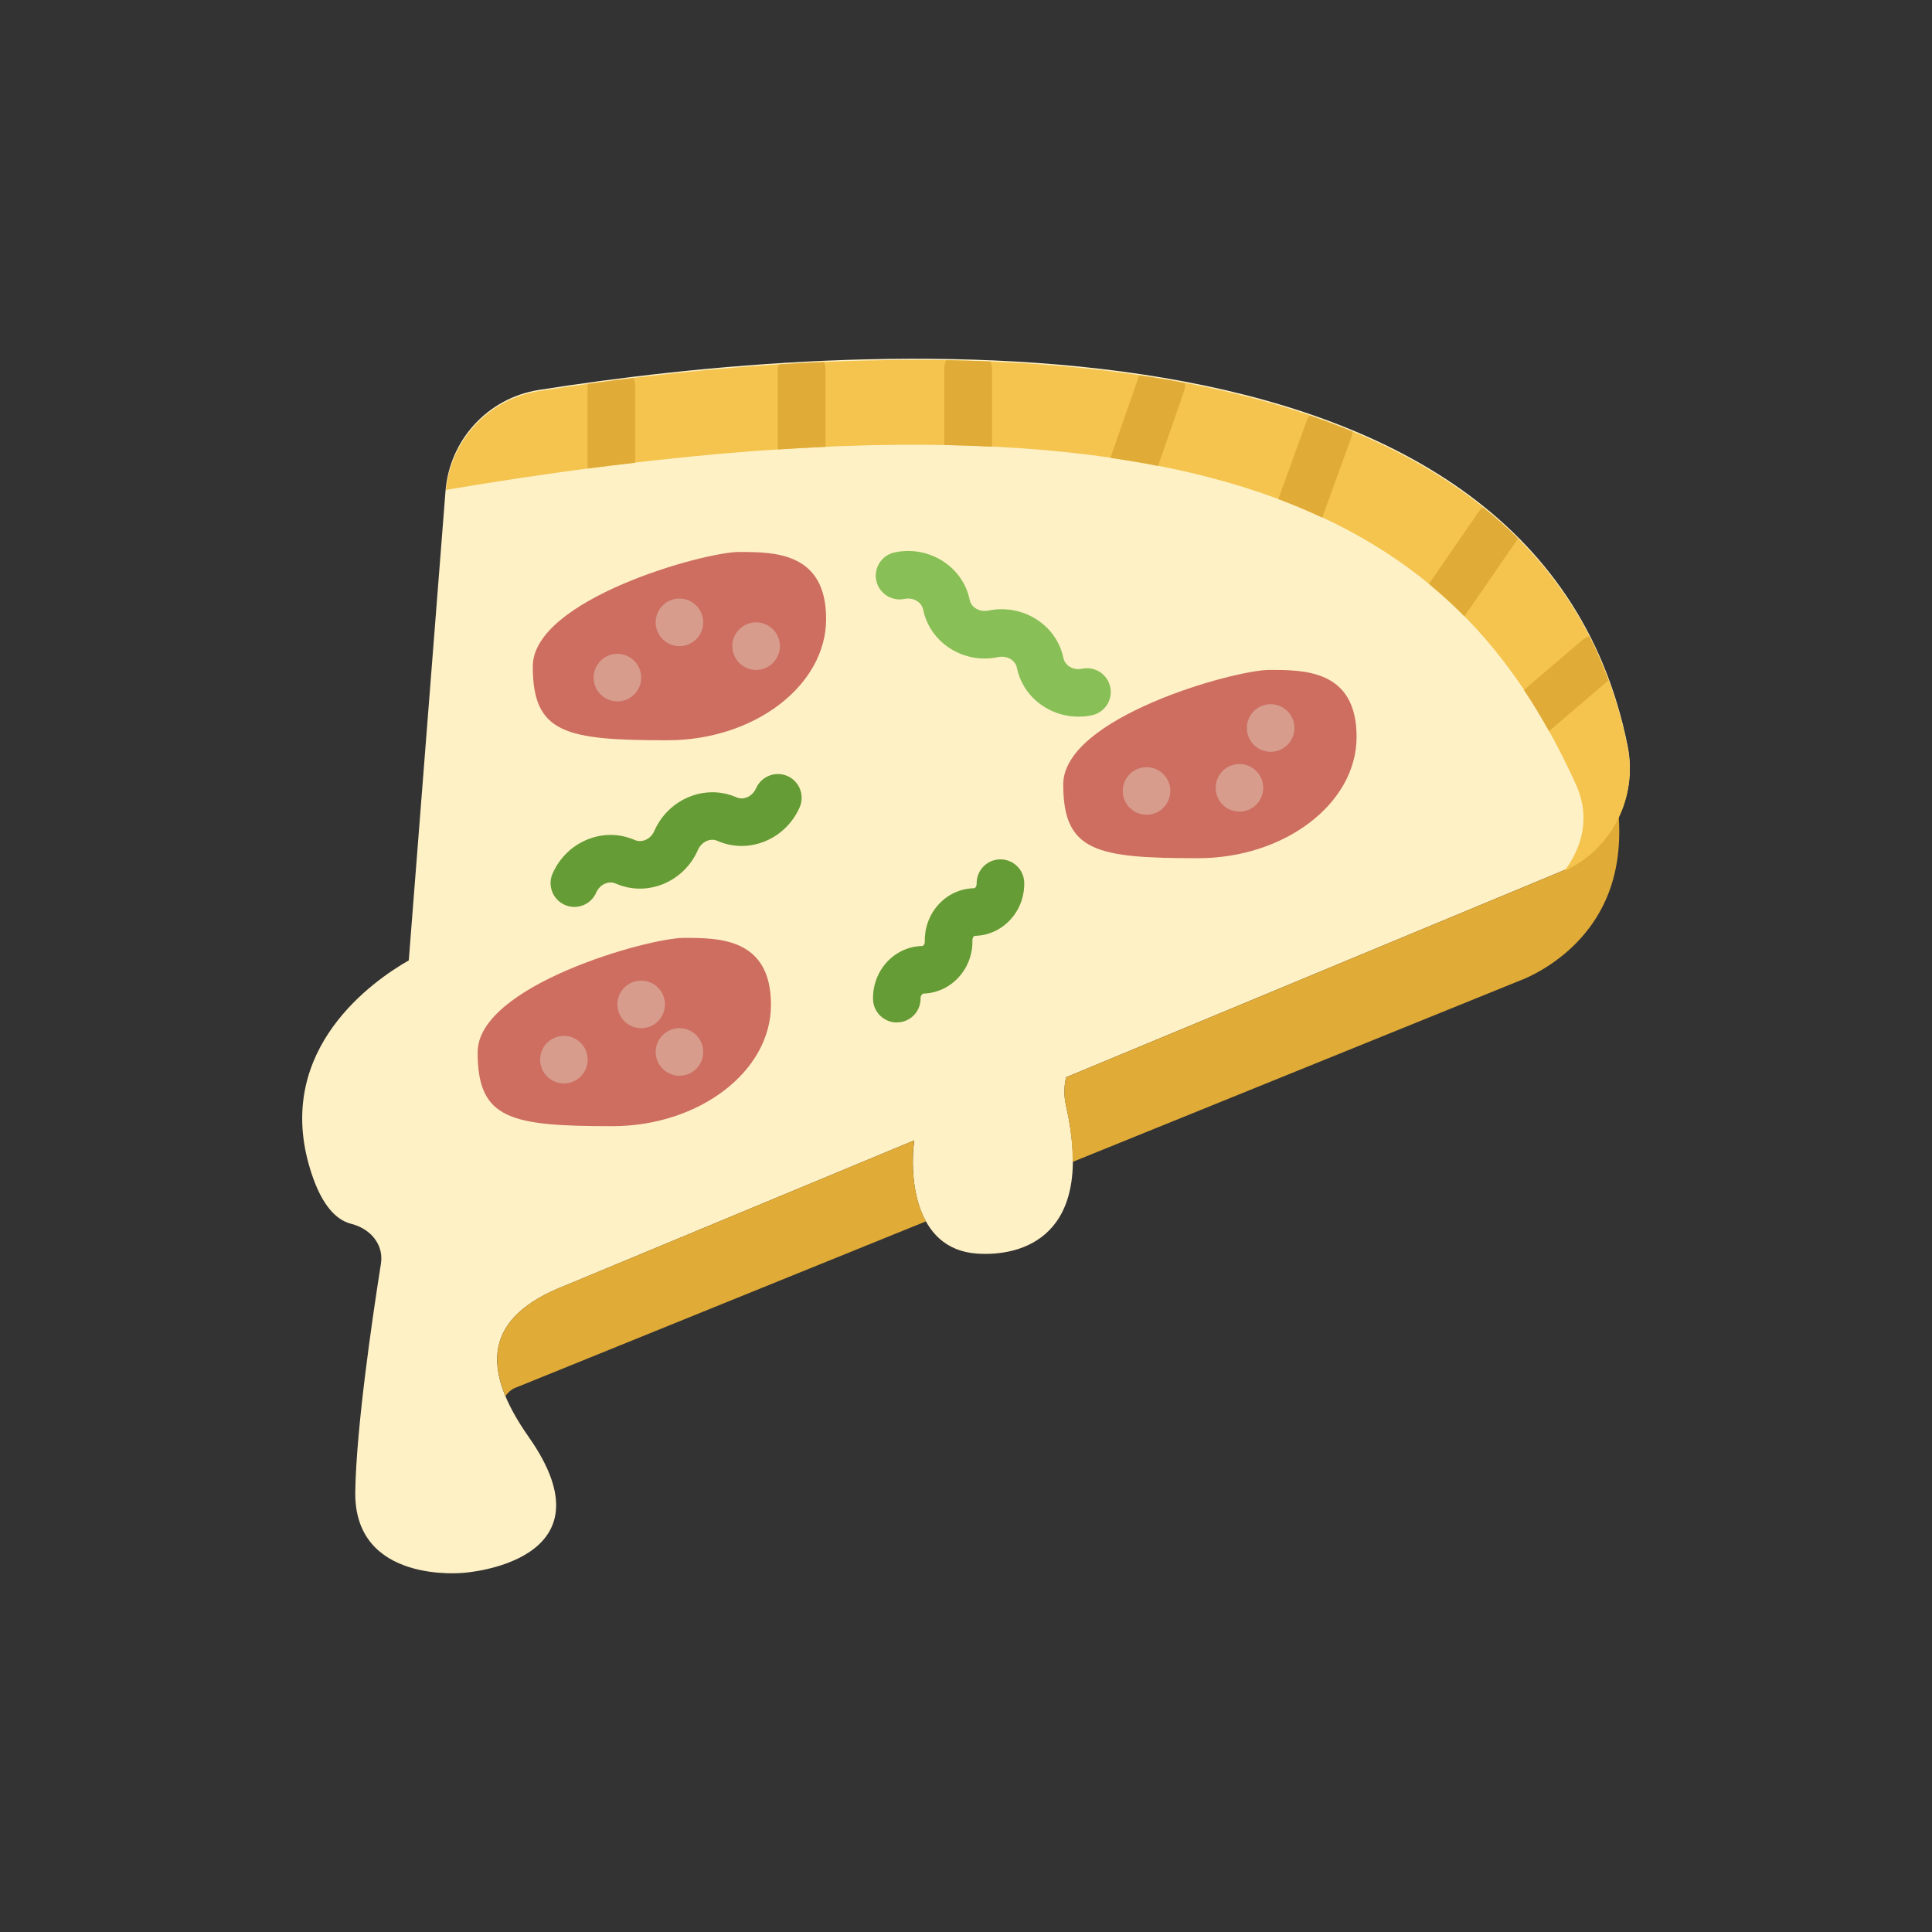 <?xml version="1.0" encoding="utf-8"?>
<!-- Generator: Adobe Illustrator 16.0.0, SVG Export Plug-In . SVG Version: 6.00 Build 0)  -->
<!DOCTYPE svg PUBLIC "-//W3C//DTD SVG 1.1//EN" "http://www.w3.org/Graphics/SVG/1.1/DTD/svg11.dtd">
<svg version="1.1" id="Capa_1" xmlns="http://www.w3.org/2000/svg" xmlns:xlink="http://www.w3.org/1999/xlink" x="0px" y="0px"
	 width="350px" height="350px" viewBox="0 0 350 350" enable-background="new 0 0 350 350" xml:space="preserve">
<rect x="0" y="0" width="350" height="350" fill="#333333" stroke="none"/>
<g>
	<path fill="#FFF1C6" d="M294.857,135.114C278.257,52.071,153.245,61.891,97.617,70.641c-9.246,1.457-16.239,9.095-16.919,18.432
		l-6.644,84.909c-6.519,3.727-24.059,15.963-18.087,37.062c1.922,6.782,4.645,9.91,7.683,10.672c3.42,0.857,5.907,3.715,5.359,7.2
		c-1.732,10.987-4.442,29.815-4.649,41.255c-0.306,16.91,19.677,14.756,19.677,14.756s27.734-1.844,11.75-24.597
		c-8.828-12.564-8.062-21.741,6.622-27.454l63.219-26.287c-0.861,6.218-0.146,19.733,11.388,20.513
		c7.958,0.539,21.521-2.869,16.102-26.824c-0.393-1.728-0.38-3.486,0.029-5.132l89.704-37.295
		C291.772,154.141,296.754,144.598,294.857,135.114z"/>
	<path fill="#E0AB36" d="M93.351,251.42c-0.767,0.31-1.331,0.857-1.788,1.481c-3.658-8.811-0.776-15.506,10.836-20.021
		l63.219-26.287c-0.517,3.715-0.448,10.018,2.128,14.667L93.351,251.42z M290.571,163.728c-4.921,10.22-14.887,13.783-15.205,13.904
		l-81.053,32.86c0.03-2.908-0.306-6.256-1.202-10.211c-0.393-1.728-0.379-3.485,0.03-5.127l89.704-37.295
		c4.744-1.973,8.324-5.614,10.4-9.996C293.656,153.783,292.798,159.109,290.571,163.728z"/>
	<g>
		<path fill="#F4C44E" d="M294.857,135.33C278.257,52.283,153.245,62.102,97.617,70.853c-9.065,1.426-15.924,8.811-16.833,17.897
			c147.063-24.852,185.294,10.918,204.674,53.289c2.783,6.083,1.095,11.495-2.021,15.717
			C291.976,153.87,296.707,144.589,294.857,135.33z"/>
	</g>
	<path fill="#E0AB36" d="M106.449,70.008v14.873c2.938-0.388,5.778-0.719,8.617-1.051V70.008c0-0.547-0.125-1.06-0.311-1.542
		c-2.852,0.345-5.566,0.711-8.212,1.077C106.527,69.702,106.449,69.84,106.449,70.008z"/>
	<path fill="#E0AB36" d="M140.917,66.802v14.619c2.943-0.194,5.795-0.336,8.617-0.461V66.802c0-0.439-0.129-0.836-0.25-1.232
		c-2.774,0.12-5.506,0.275-8.212,0.448C141.025,66.285,140.917,66.526,140.917,66.802z"/>
	<path fill="#E0AB36" d="M171.078,66.802v13.822c2.951,0.052,5.817,0.151,8.617,0.289V66.802c0-0.465-0.129-0.896-0.267-1.314
		c-2.685-0.112-5.369-0.186-8.04-0.233C171.203,65.738,171.078,66.255,171.078,66.802z"/>
	<path fill="#E0AB36" d="M206.425,67.996c-0.03,0.078-0.095,0.129-0.121,0.207l-5.14,14.749c2.974,0.431,5.852,0.913,8.617,1.456
		l4.661-13.37c0.19-0.547,0.255-1.107,0.225-1.65C211.939,68.871,209.195,68.405,206.425,67.996z"/>
	<path fill="#E0AB36" d="M237.27,75.273c-0.168,0.263-0.375,0.491-0.486,0.797l-5.2,14.348c2.792,1.042,5.424,2.167,7.949,3.344
		l5.347-14.753c0.099-0.271,0.082-0.547,0.125-0.818C242.483,77.139,239.898,76.173,237.27,75.273z"/>
	<path fill="#E0AB36" d="M265.284,111.659l9.66-14.02c0.021-0.03,0.021-0.064,0.043-0.095c-1.986-1.986-4.11-3.826-6.313-5.593
		c-0.293,0.246-0.603,0.47-0.827,0.802l-8.979,13.033C261.16,107.665,263.285,109.629,265.284,111.659z"/>
	<path fill="#E0AB36" d="M287.912,115.269c-0.465,0.172-0.917,0.392-1.313,0.732l-10.517,8.997c1.623,2.438,3.131,4.925,4.536,7.458
		l10.759-9.203C290.347,120.479,289.214,117.803,287.912,115.269z"/>
	<path fill="#88C057" d="M195.36,129.828c-2.163,0-4.282-0.594-6.131-1.741c-2.62-1.624-4.399-4.153-5.012-7.122
		c-0.283-1.383-1.8-2.241-3.403-1.922c-2.968,0.629-6.019,0.091-8.569-1.495c-2.62-1.624-4.399-4.153-5.011-7.122
		c-0.177-0.849-0.775-1.335-1.116-1.542c-0.663-0.414-1.473-0.56-2.283-0.375c-2.344,0.461-4.61-1.017-5.093-3.344
		c-0.482-2.331,1.013-4.61,3.343-5.097c2.969-0.625,6.023-0.091,8.574,1.495c2.62,1.62,4.399,4.153,5.015,7.122
		c0.177,0.849,0.771,1.336,1.112,1.542c0.659,0.41,1.468,0.552,2.282,0.375c6.248-1.253,12.336,2.581,13.585,8.622
		c0.178,0.849,0.772,1.335,1.111,1.542c0.66,0.41,1.47,0.552,2.285,0.375c2.339-0.479,4.605,1.017,5.092,3.343
		c0.482,2.331-1.013,4.61-3.344,5.097C196.989,129.75,196.17,129.828,195.36,129.828z"/>
	<path fill="#659C35" d="M162.46,185.228c-2.335,0-4.252-1.871-4.304-4.214c-0.056-2.551,0.9-5.045,2.632-6.855
		c1.672-1.741,3.899-2.732,6.278-2.784c0.198-0.004,0.487-0.332,0.474-0.832c-0.052-2.469,0.81-4.821,2.43-6.626
		c1.693-1.887,3.994-2.956,6.485-3.003c0.197-0.004,0.486-0.332,0.474-0.832c-0.052-2.378,1.835-4.352,4.218-4.399
		c0.03,0,0.064,0,0.095,0c2.335,0,4.257,1.87,4.309,4.218c0.112,5.201-3.886,9.522-8.91,9.634c-0.322,0.004-0.486,0.509-0.479,0.828
		c0.112,5.201-3.886,9.522-8.91,9.633c-0.314,0.207-0.491,0.436-0.482,0.823c0.056,2.383-1.831,4.353-4.209,4.403
		C162.525,185.228,162.495,185.228,162.46,185.228z"/>
	<path fill="#659C35" d="M104.049,164.296c-0.578,0-1.167-0.116-1.732-0.366c-2.18-0.957-3.167-3.503-2.21-5.675
		c1.228-2.788,3.42-4.963,6.187-6.122c2.835-1.189,5.929-1.172,8.712,0.047c0.801,0.349,1.534,0.142,1.905-0.013
		c0.719-0.297,1.297-0.884,1.628-1.642c2.572-5.833,9.246-8.569,14.899-6.075c1.288,0.564,2.883-0.172,3.537-1.659
		c0.961-2.176,3.516-3.154,5.679-2.206c2.176,0.961,3.167,3.503,2.206,5.679c-2.563,5.83-9.242,8.561-14.895,6.066
		c-1.297-0.578-2.882,0.172-3.538,1.663c-1.223,2.783-3.42,4.959-6.187,6.118c-2.835,1.185-5.929,1.167-8.708-0.052
		c-0.797-0.345-1.534-0.142-1.904,0.013c-0.719,0.302-1.297,0.888-1.629,1.646C107.285,163.34,105.708,164.296,104.049,164.296z"/>
	<path fill="#CD6E61" d="M139.668,182.03c0,12.142-13.106,21.986-28.725,21.986c-18.493,0-24.417-1.228-24.417-13.369
		s30.996-20.741,37.342-20.741C130.215,169.906,139.668,169.889,139.668,182.03z"/>
	<path fill="#CD6E61" d="M149.66,112.12c0,12.142-13.106,21.986-28.725,21.986c-18.492,0-24.417-1.228-24.417-13.369
		s30.996-20.741,37.342-20.741C140.207,99.996,149.66,99.978,149.66,112.12z"/>
	<path fill="#CD6E61" d="M245.758,133.486c0,12.142-13.106,21.986-28.725,21.986c-18.493,0-24.417-1.228-24.417-13.369
		c0-12.142,30.996-20.742,37.342-20.742C236.305,121.361,245.758,121.34,245.758,133.486z"/>
	<circle fill="#D79C8C" cx="207.705" cy="143.292" r="4.309"/>
	<circle fill="#D79C8C" cx="230.191" cy="131.883" r="4.309"/>
	<circle fill="#D79C8C" cx="224.534" cy="142.723" r="4.309"/>
	<circle fill="#D79C8C" cx="111.848" cy="122.758" r="4.308"/>
	<circle fill="#D79C8C" cx="136.975" cy="117.053" r="4.309"/>
	<circle fill="#D79C8C" cx="123.089" cy="112.744" r="4.309"/>
	<circle fill="#D79C8C" cx="102.154" cy="191.966" r="4.309"/>
	<circle fill="#D79C8C" cx="116.156" cy="181.957" r="4.309"/>
	<circle fill="#D79C8C" cx="123.089" cy="190.574" r="4.309"/>
</g>
</svg>
